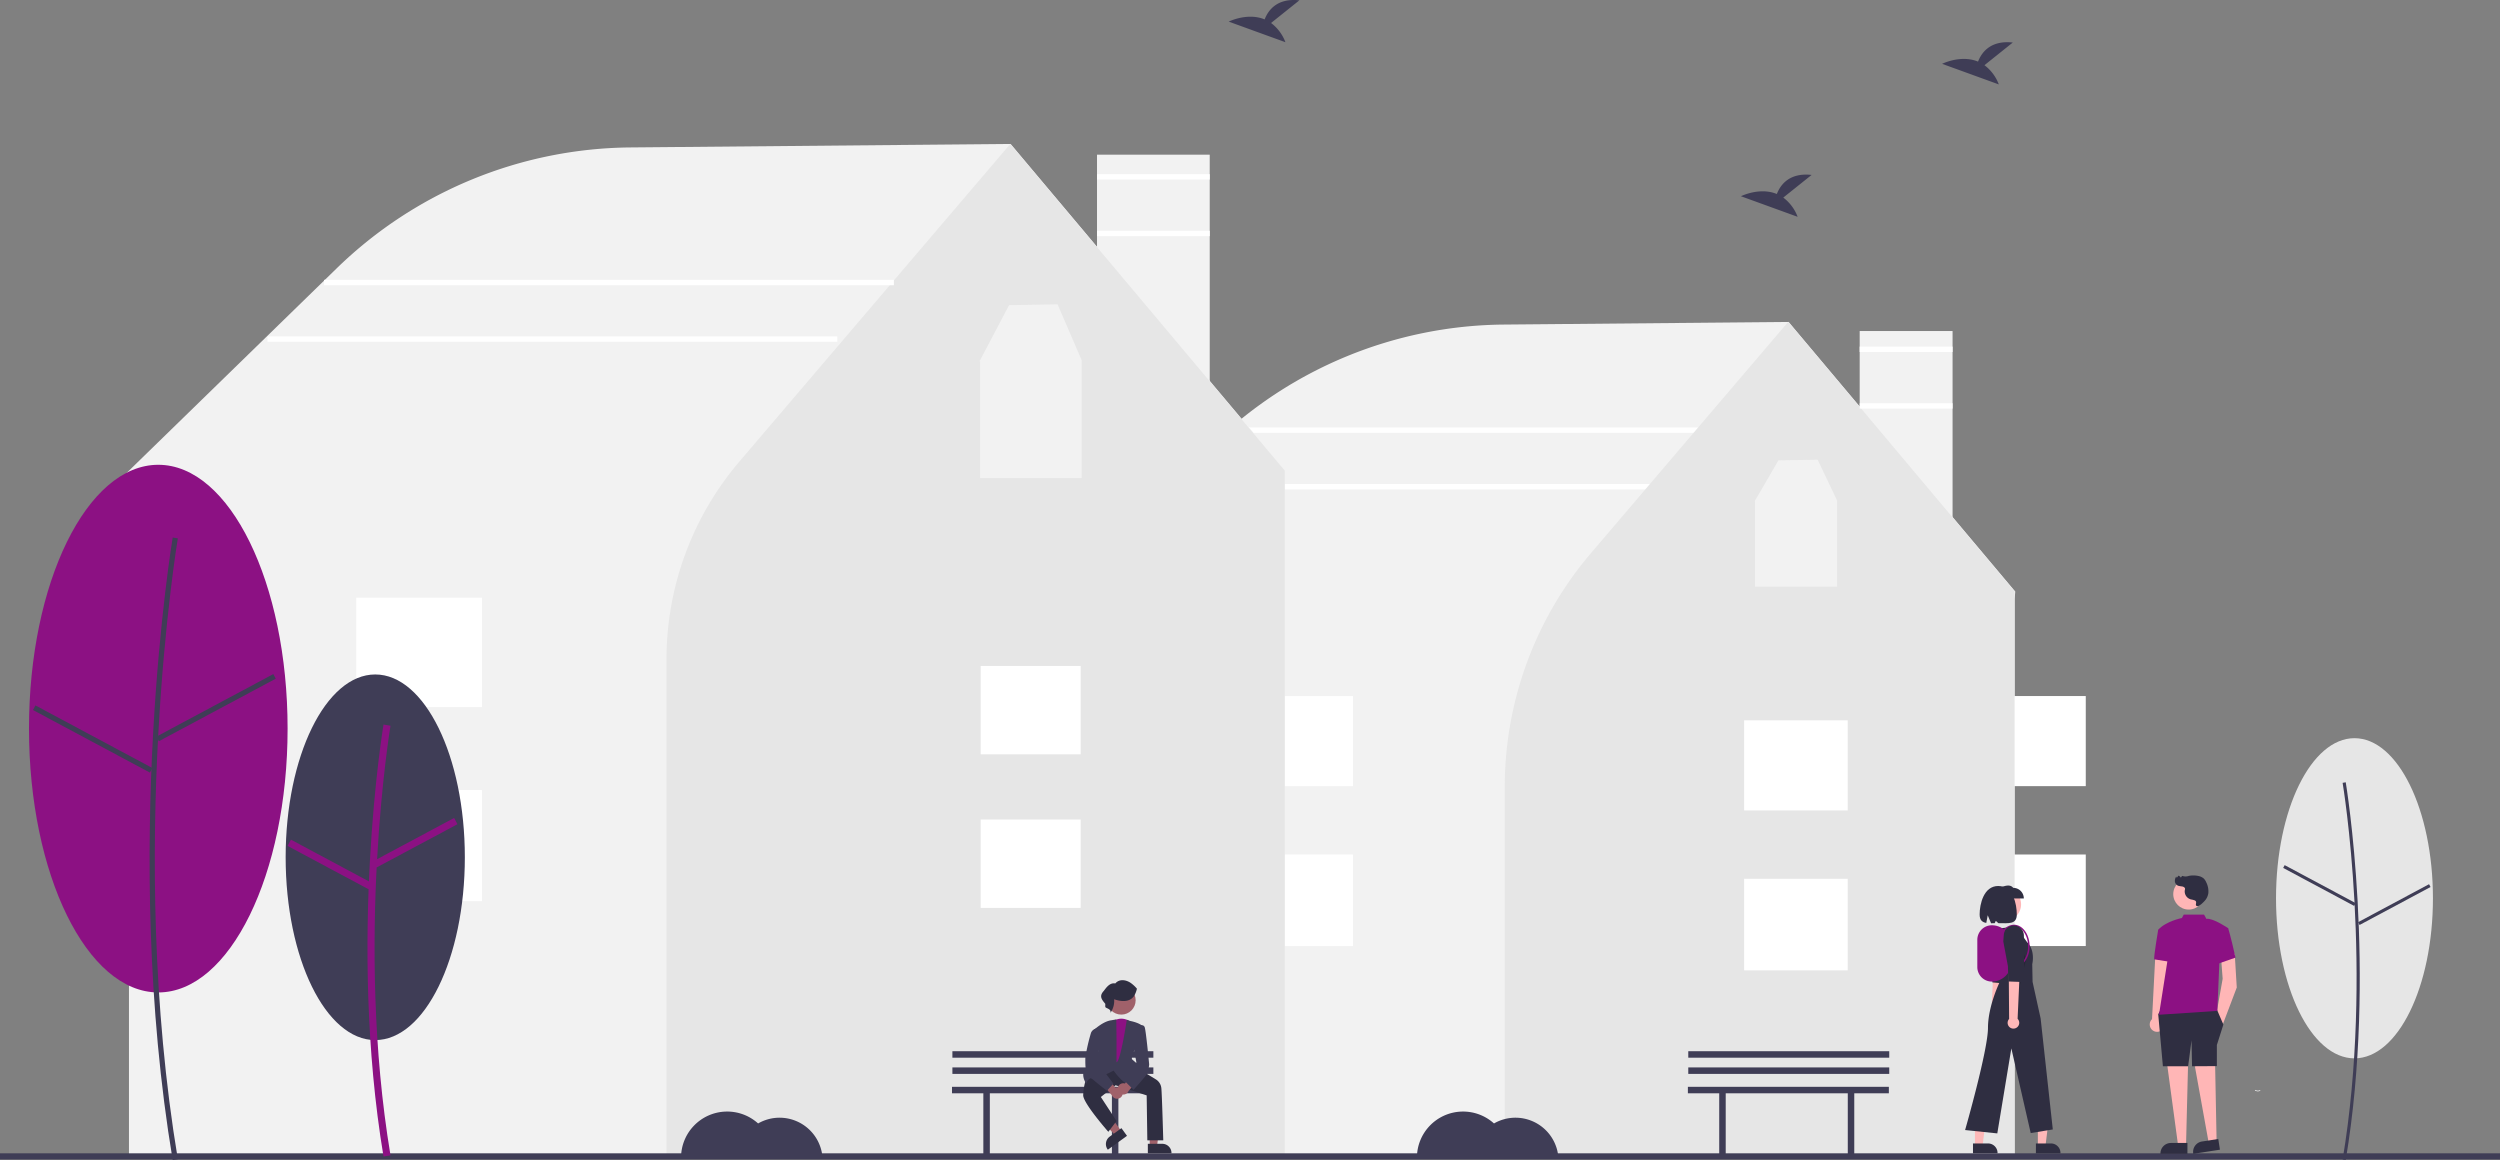 <svg xmlns="http://www.w3.org/2000/svg" data-name="Layer 1" width="927.825" height="430.531" viewBox="0 0 927.825 430.531" xmlns:xlink="http://www.w3.org/1999/xlink"><rect x="0" y="0" width="927.825" height="430.531" fill="#808080" stroke="none"/><path d="M883.774,664.286H530.184V456.8l-1.625-1.045,57.395-55.902a156.804,156.804,0,0,1,108.449-44.664l105.509-.964.152.18L884.019,454.283l-.248,2.765Z" transform="translate(-136.087 -234.734)" fill="#f2f2f2"/><rect x="460.692" y="158.642" width="211.472" height="2" fill="#fff"/><rect x="439.692" y="179.642" width="211.472" height="2" fill="#fff"/><rect id="a2154f00-ed14-462d-b588-8472cd78aad3" data-name="Rectangle 371" x="735.65" y="317.131" width="38.44" height="33.977" fill="#fff"/><rect id="eab3f4c7-6f92-4328-96cc-d5b6a118827f" data-name="Rectangle 372" x="735.65" y="258.322" width="38.44" height="33.438" fill="#fff"/><rect x="690.184" y="122.855" width="34.47" height="119.3" fill="#f2f2f2"/><path d="M883.774,664.285H694.549V526.786a133.786,133.786,0,0,1,31.97-86.746l73.249-85.876,84.005,100.006Z" transform="translate(-136.087 -234.734)" fill="#e6e6e6"/><rect id="a6590c42-447c-4063-b06f-22960ea9e1c6" data-name="Rectangle 374" x="647.299" y="326.147" width="38.44" height="33.977" fill="#fff"/><rect id="a578d772-16a5-40c1-af18-cd3a687ecce1" data-name="Rectangle 375" x="647.299" y="267.337" width="38.44" height="33.438" fill="#fff"/><rect id="ed02d0f4-f24a-4a19-b524-9521b83f0535" data-name="Rectangle 378" x="463.685" y="317.131" width="38.44" height="33.977" fill="#fff"/><rect id="b847f630-38c4-41e6-9edb-729b8a62aeb5" data-name="Rectangle 379" x="463.685" y="258.322" width="38.44" height="33.438" fill="#fff"/><rect x="407.134" y="57.405" width="41.83" height="144.8" fill="#f2f2f2"/><path d="M612.902,664.284H183.948V412.504l-1.908-1.229.45-.438,78.349-76.315A158.222,158.222,0,0,1,370.274,289.451l140.894-1.287.152.18L613.192,409.535l-.292,3.312Z" transform="translate(-136.087 -234.734)" fill="#f2f2f2"/><path d="M612.902,664.284h-229.458V479.407a113.13,113.13,0,0,1,27.034-73.353L511.046,288.149,612.902,409.402Z" transform="translate(-136.087 -234.734)" fill="#e6e6e6"/><rect id="ea84a9e5-6c52-4e5e-8073-8fad2571a91f" data-name="Rectangle 381" x="363.966" y="304.151" width="37.105" height="32.797" fill="#fff"/><rect id="f19b6ec7-0e8c-4fff-907a-924d40e6f96c" data-name="Rectangle 381" x="363.966" y="247.151" width="37.105" height="32.797" fill="#fff"/><rect id="acaff666-bc25-4fb5-a952-92ce00b7aba4" data-name="Rectangle 385" x="132.217" y="293.207" width="46.657" height="41.239" fill="#fff"/><rect id="b161f5b0-b707-4bd0-97aa-6c4dd340fe66" data-name="Rectangle 386" x="132.217" y="221.827" width="46.657" height="40.585" fill="#fff"/><rect id="bed8a224-40da-4f11-a19c-2b4f6eae74c1" data-name="Rectangle 387" y="428.03" width="927.825" height="2.285" fill="#3f3d56"/><ellipse id="eaa25ba1-fb02-4ae1-bc1b-a61530bf454c" data-name="Ellipse 519" cx="139.265" cy="318.161" rx="33.252" ry="67.848" fill="#3f3d56"/><path id="b4bf8935-d3ff-4e35-bb4f-d79f2288d23a-577" data-name="Path 2702" d="M278.423,663.952c-13.318-79.9-.134-159.52,0-160.314l2.591.439c-.134.79-13.242,79.988,0,159.444Z" transform="translate(-136.087 -234.734)" fill="#8c1183"/><rect id="b9f9a211-6e99-401f-90e8-cf0ebb439f20" data-name="Rectangle 388" x="273.16" y="546.19" width="34.1" height="2.628" transform="translate(-360.014 -33.129) rotate(-28.142)" fill="#8c1183"/><rect id="e0f316f7-4b6f-4546-8015-4a3c859d357e" data-name="Rectangle 389" x="257.161" y="538.514" width="2.628" height="34.101" transform="translate(-489.401 286.541) rotate(-61.842)" fill="#8c1183"/><ellipse id="f9fb50b4-1b5d-416e-9e0d-266f30cba72e" data-name="Ellipse 520" cx="58.747" cy="270.411" rx="47.988" ry="97.915" fill="#8c1183"/><path id="a800d1c2-f743-4d93-bec2-cff0f953733c-578" data-name="Path 2703" d="M200.179,665.266c-19.194-115.162-.194-229.905,0-231.051l1.911.324c-.194,1.143-19.138,115.577,0,230.409Z" transform="translate(-136.087 -234.734)" fill="#3f3d56"/><rect id="fb01bfd3-0095-4a66-b946-3896d80fc39c" data-name="Rectangle 390" x="191.672" y="496.396" width="49.213" height="1.939" transform="translate(-345.106 -73.927) rotate(-28.142)" fill="#3f3d56"/><rect id="b67993a5-f0ea-4993-bd83-fcb2f25516f5" data-name="Rectangle 391" x="169.509" y="484.398" width="1.939" height="49.213" transform="translate(-494.823 184.371) rotate(-61.842)" fill="#3f3d56"/><path id="a58bbeb0-9bd3-48cd-81c7-bf267a60ca0e-579" data-name="Path 2708" d="M797.91,308.067l10.519-8.414c-8.172-.9-11.53,3.555-12.9,7.083-6.384-2.651-13.335.823-13.335.823l21.047,7.641a15.926,15.926,0,0,0-5.328-7.134Z" transform="translate(-136.087 -234.734)" fill="#3f3d56"/><path id="f9b938cf-521f-4b64-a4af-443f90f250ff-580" data-name="Path 2709" d="M607.814,243.266l10.519-8.414c-8.172-.9-11.53,3.555-12.9,7.083-6.384-2.651-13.335.823-13.335.823l21.047,7.641A15.927,15.927,0,0,0,607.814,243.266Z" transform="translate(-136.087 -234.734)" fill="#3f3d56"/><path id="a8da215e-7841-4236-9b2d-2b5040889003-581" data-name="Path 2710" d="M872.576,258.932l10.519-8.414c-8.172-.9-11.53,3.555-12.9,7.083-6.384-2.651-13.335.823-13.335.823l21.047,7.641a15.926,15.926,0,0,0-5.328-7.134Z" transform="translate(-136.087 -234.734)" fill="#3f3d56"/><path id="f0e6e0e6-42da-4f68-a4c7-39fa16634762-582" data-name="Path 2712" d="M425.411,649.546a15.907,15.907,0,0,0-7.966,2.138,17.12,17.12,0,0,0-28.6,12.718h52.507a15.987,15.987,0,0,0-15.94-14.855Z" transform="translate(-136.087 -234.734)" fill="#3f3d56"/><path id="a1a48b26-c08c-4af6-a63a-aec9264485a6-583" data-name="Path 2713" d="M698.52,649.546a15.907,15.907,0,0,0-7.966,2.138,17.12,17.12,0,0,0-28.6,12.718h52.507A15.987,15.987,0,0,0,698.52,649.546Z" transform="translate(-136.087 -234.734)" fill="#3f3d56"/><g id="b7f6eb98-a688-40b6-a6fe-b95f7faf89e9" data-name="Group 204"><path id="a2b702d6-67ae-4451-8add-a2f537c8659d-584" data-name="Path 2714" d="M563.99,638.084h-74.586v2.406h11.632v22.857h2.406v-22.857h45.306v22.857h2.406v-22.857h12.835Z" transform="translate(-136.087 -234.734)" fill="#3f3d56"/><rect id="e92a1475-8072-45d0-b33d-944691a78c33" data-name="Rectangle 400" x="353.463" y="396.151" width="74.586" height="2.406" fill="#3f3d56"/><rect id="b6a0a497-0aca-42fa-836e-077aa391619e" data-name="Rectangle 401" x="353.463" y="390.136" width="74.586" height="2.406" fill="#3f3d56"/></g><ellipse id="fb6c0aeb-9c49-4f71-adc3-f096e0d8dfbf" data-name="Ellipse 525" cx="873.818" cy="333.374" rx="29.118" ry="59.413" fill="#e6e6e6"/><path id="b1a6d698-dda0-490a-ac80-38ce87516ad9-585" data-name="Path 2716" d="M1006.662,665.266c11.647-69.878.117-139.5,0-140.2l-1.16.2c.117.693,11.613,70.13,0,139.808Z" transform="translate(-136.087 -234.734)" fill="#3f3d56"/><rect id="ec111ffd-238a-4858-990a-57023cafb3d8" data-name="Rectangle 406" x="996.302" y="548.447" width="1.177" height="29.872" transform="translate(-106.29 941.772) rotate(-61.847)" fill="#3f3d56"/><rect id="e635c501-1628-42d4-a3a5-c4826c51f25c" data-name="Rectangle 407" x="1009.753" y="569.86" width="29.872" height="1.177" transform="translate(-284.011 316.238) rotate(-28.153)" fill="#3f3d56"/><g id="e6d5674b-00e7-4467-bab6-ed987278fef8" data-name="Group 202"><path id="e1ce62fd-b420-4db2-ab4c-e67ce8dd22d3-586" data-name="Path 2721" d="M974.804,639.347a1.77,1.77,0,0,1-1.677-.085c-.128-.078-.232.13-.1.208a1.983,1.983,0,0,0,1.855.1.121.121,0,0,0,.074-.147.117.117,0,0,0-.146-.078Z" transform="translate(-136.087 -234.734)" fill="#fff"/><path id="fb654e67-0d02-4c8d-bcee-f27f565fe02d-587" data-name="Path 2749" d="M938.012,617.311a2.715,2.715,0,0,0,.746-4.095l3.156-24.522-5.9.248-1.245,24.026a2.729,2.729,0,0,0,3.243,4.343Z" transform="translate(-136.087 -234.734)" fill="#ffb6b6"/><path id="a488bb03-142b-4649-b46b-ce040c2328f3-588" data-name="Path 2750" d="M965.46,588.691l.758,12.538-5.117,13.514-2.445-3.615,2.33-13.147-.646-8.411Z" transform="translate(-136.087 -234.734)" fill="#ffb6b6"/><path id="f0ef5070-4018-49e8-960c-7187773c9309-589" data-name="Path 2751" d="M958.133,627.349l.628,32.23-2.755.427-5.955-32.987Z" transform="translate(-136.087 -234.734)" fill="#ffb6b6"/><path id="fb7c6aba-de42-4943-8375-93a8e608f158-590" data-name="Path 2752" d="M940.265,628.907l4.312,31.946h2.788l.836-33.51Z" transform="translate(-136.087 -234.734)" fill="#ffb6b6"/><circle id="b6f1e84f-de40-4eb0-b986-5230eeabe2b6" data-name="Ellipse 528" cx="812.292" cy="331.834" r="5.733" fill="#ffb6b6"/><path id="f5873d16-c2b8-4b32-b8ce-4dfe24df8d00-591" data-name="Path 2754" d="M958.835,609.371l2.406,5.625-2.406,7.569v7.834l-9.213.055-.2-9.634-1.24,9.634h-9.381l-1.736-19.31,2.491-4.57Z" transform="translate(-136.087 -234.734)" fill="#2f2e41"/><path id="b50d2378-3b60-4f71-817b-0ffe618fac58-592" data-name="Path 2755" d="M946.538,574.179l-.678,1.256s-5.846,1.139-8.8,4.357l3.965,8.1-3.672,23.445,21.648-1.443.768-18.051,3.258-12.625s-5.647-3.873-8.084-3.466l-.853-1.568Z" transform="translate(-136.087 -234.734)" fill="#8c1183"/><path id="b1c08a75-8ec9-4886-9316-db9a3786fe59-593" data-name="Path 2756" d="M942.622,580.636l-5.564-.843s-1.523,8.935-1.511,10.975l6.716,1.071Z" transform="translate(-136.087 -234.734)" fill="#8c1183"/><path id="b7e6bad9-42bd-4009-bf9c-01fa534afc33-594" data-name="Path 2757" d="M960.368,579.782l2.659-.57s1.026,3.255,2.718,10.921l-6.912,2.412Z" transform="translate(-136.087 -234.734)" fill="#8c1183"/><path id="e547f758-b125-48f0-a3f2-c593124eae11-595" data-name="Path 2758" d="M947.908,662.949h-10.013v-.127a3.9,3.9,0,0,1,3.9-3.9h6.113Z" transform="translate(-136.087 -234.734)" fill="#2f2e41"/><path id="a5abfdf4-c3af-402b-ba0c-8bb282f8d7b3-596" data-name="Path 2759" d="M959.972,661.417l-9.894,1.532-.019-.125a3.9,3.9,0,0,1,3.255-4.447h0l6.043-.936Z" transform="translate(-136.087 -234.734)" fill="#2f2e41"/><path id="bd2c52c0-fba3-4836-9bfb-70573bfe7e73-597" data-name="Path 2800" d="M950.627,568.899a8.206,8.206,0,0,0-1.348-.351,3.063,3.063,0,0,1-2.343-3.453,1.556,1.556,0,0,0,.084-.569c-.06-.426-.559-.7-1.037-.8a11.525,11.525,0,0,1-1.444-.24,1.953,1.953,0,0,1-1.276-1.532,2.844,2.844,0,0,1,.484-1.908l.173.434a1.616,1.616,0,0,0,.564-.738,1.143,1.143,0,0,1,.886.622c.277.143.317-.444.624-.53a.612.612,0,0,1,.382.082,3.5,3.5,0,0,0,2-.1,8.575,8.575,0,0,1,3.489,0,4.415,4.415,0,0,1,2.062.927,4.233,4.233,0,0,1,.961,1.445,7.412,7.412,0,0,1,.778,4.051,5.419,5.419,0,0,1-1.547,3.038c-.442.445-1.883,2-2.673,1.731C950.454,570.674,951.797,569.439,950.627,568.899Z" transform="translate(-136.087 -234.734)" fill="#2f2e41"/></g><g id="f113d3c6-765b-418c-a680-f18597c55a1b" data-name="Group 203"><path id="fc5ed3c1-c68d-40d2-b7a6-abe3b4a2a74d-598" data-name="Path 2809" d="M877.494,615.079a1.954,1.954,0,0,0,.465-2.959l2.539-25.476-4.239.281-1.174,25.086a1.964,1.964,0,0,0,2.41,3.068Z" transform="translate(-136.087 -234.734)" fill="#feb8b8"/><path id="a008d3da-b54e-4923-9038-9867749ffee1-599" data-name="Path 2810" d="M874.54,585.698l1.111,8.447-.154,5.177,4.663.427.934-4.306.515-11.4a3.4,3.4,0,0,0-3.006-3.533h0a3.4,3.4,0,0,0-3.765,2.933Z" transform="translate(-136.087 -234.734)" fill="#2f2e41"/><path id="ebb1e42f-8de7-4654-9747-025b9834ff06-600" data-name="Path 2811" d="M892.396,660.022h2.825l1.345-10.909h-4.174Z" transform="translate(-136.087 -234.734)" fill="#feb8b8"/><path id="a35d91d7-34c0-4dd3-9e8f-4f1bbf8a8f5c-601" data-name="Path 2812" d="M891.675,662.765h9.12v-.115a3.55,3.55,0,0,0-3.549-3.55h-5.57Z" transform="translate(-136.087 -234.734)" fill="#2f2e41"/><path id="a1f78e26-4946-4012-8d05-fc85d50d3a11-602" data-name="Path 2813" d="M869.042,660.022h2.828l1.346-10.909h-4.174Z" transform="translate(-136.087 -234.734)" fill="#feb8b8"/><path id="e8271c9c-db88-4a38-868d-596fdbbe0842-603" data-name="Path 2814" d="M868.321,662.765h9.12v-.115a3.55,3.55,0,0,0-3.549-3.55h-5.57Z" transform="translate(-136.087 -234.734)" fill="#2f2e41"/><circle id="b88cef57-831c-4e73-93ef-4ce4c84855e9" data-name="Ellipse 532" cx="743.953" cy="335.63" r="6.132" fill="#feb8b8"/><path id="ba66fbbf-93e8-4cf1-ad4a-d3a9d01d0c08-604" data-name="Path 2815" d="M880.833,578.985l-4.255.486h0a11.324,11.324,0,0,0-1.448,10.225l3.211,9.289s-4.457,8.936-4.457,17.232-8.489,37.91-8.489,37.91l11.949,1.246,5.214-31.547,7.185,31.42,8.2-1.335-4.517-41.2-2.985-13.559-.126-6.603s1.269-4.962-1.907-8.138l-3.878-5.4Z" transform="translate(-136.087 -234.734)" fill="#2f2e41"/><path id="adc0a8ff-b80e-404d-9cbd-0bdc38dcadd7-605" data-name="Path 2816" d="M887.188,568.174h-9.014v-3.928c1.978-.786,3.913-1.454,5.083,0a3.928,3.928,0,0,1,3.928,3.928h.003Z" transform="translate(-136.087 -234.734)" fill="#2f2e41"/><path id="a9ea9b79-794e-43c8-9184-cfa6df2e5b1c-606" data-name="Path 2817" d="M877.683,563.553c-5.387,0-6.895,6.752-6.895,10.561,0,2.124.961,2.884,2.47,3.141l.533-2.843,1.249,2.966c.424,0,.87-.006,1.331-.015l.423-.872.944.856c3.781.006,6.838.557,6.838-3.233C884.574,570.306,883.252,563.553,877.683,563.553Z" transform="translate(-136.087 -234.734)" fill="#2f2e41"/><path id="af0349f9-456a-4dd2-a64e-6531d0c151a5-607" data-name="Path 2818" d="M885.646,600.848l.228-9.891.6-4.391,1.494,4.35Z" transform="translate(-136.087 -234.734)" opacity="0.2" style="isolation:isolate"/><path d="M875.313,599.029h-.001a5.398,5.398,0,0,1-5.385-5.391V583.515a5.399,5.399,0,0,1,5.385-5.386,7.279,7.279,0,0,1,7.271,7.271v6.358A7.279,7.279,0,0,1,875.313,599.029Z" transform="translate(-136.087 -234.734)" fill="#8c1183"/><path id="f944ffa0-7c6b-4400-915a-69234f51563c-608" data-name="Path 2822" d="M887.311,591.911a9.417,9.417,0,0,0,2.018-6.03c0-4.39-2.615-7.961-5.829-7.961a5.36,5.36,0,0,0-4.46,2.829l.484.3a4.808,4.808,0,0,1,3.976-2.559c2.9,0,5.26,3.316,5.26,7.393a8.843,8.843,0,0,1-1.883,5.662Z" transform="translate(-136.087 -234.734)" fill="#8c1183"/><path id="ec3de1bf-746d-4468-9eef-f7ee611e3754-609" data-name="Path 2823" d="M884.548,616.107a2.141,2.141,0,0,0,.333-3.265l1.263-28.024-4.621.56.206,27.516a2.152,2.152,0,0,0,2.819,3.213Z" transform="translate(-136.087 -234.734)" fill="#feb8b8"/><path id="f5efdb27-b8cb-453b-a7a0-ebd86690dd4e-610" data-name="Path 2824" d="M879.571,584.14l1.718,9.176.139,5.673,5.126.19.766-4.766-.114-12.5a3.727,3.727,0,0,0-3.5-3.686h0a3.727,3.727,0,0,0-3.945,3.433Z" transform="translate(-136.087 -234.734)" fill="#2f2e41"/></g><g id="f3a52820-5da4-4b42-9266-f78e9fe7018d" data-name="Group 205"><path id="a893f891-f54b-45a9-863c-d8f504ba27e5-611" data-name="Path 2714-2" d="M837.096,638.084h-74.586v2.406h11.632v22.857h2.406v-22.857h45.306v22.857h2.406v-22.857h12.835Z" transform="translate(-136.087 -234.734)" fill="#3f3d56"/><rect id="acd566dc-6da0-4893-9936-737f20e2ae79" data-name="Rectangle 400-2" x="626.57" y="396.151" width="74.586" height="2.406" fill="#3f3d56"/><rect id="a718245b-7267-423b-9db7-7deabc7ded2f" data-name="Rectangle 401-2" x="626.57" y="390.136" width="74.586" height="2.406" fill="#3f3d56"/></g><circle id="f99f95d7-6e4c-45e5-9ca3-115f1183054f" data-name="Ellipse 533" cx="416.155" cy="371.232" r="5.318" fill="#a0616a"/><g id="ada0ff63-34b6-473e-888e-14c468d60184" data-name="Group 206"><path id="f6aff86a-449a-4efa-96e1-5e9aeb63600f-612" data-name="Path 2833" d="M562.779,660.124h2.722l1.3-10.5h-4.022Z" transform="translate(-136.087 -234.734)" fill="#a0616a"/><path id="be6cb877-ace5-48c6-bd02-c8097b1472ff-613" data-name="Path 2834" d="M562.085,659.236h5.361a3.417,3.417,0,0,1,3.417,3.416v.111h-8.778Z" transform="translate(-136.087 -234.734)" fill="#2f2e41"/><path id="f72c38d0-548e-4cbc-be70-00a274c38ac9-614" data-name="Path 2835" d="M552.244,654.543l-2.206,1.6-7.2-7.748,3.255-2.355Z" transform="translate(-136.087 -234.734)" fill="#a0616a"/><path id="f50cadf5-a7b6-4eb1-a003-daa0c7a8710f-615" data-name="Path 2836" d="M554.351,656.28l-7.112,5.146-.065-.09a3.417,3.417,0,0,1,.765-4.771h0l4.344-3.143Z" transform="translate(-136.087 -234.734)" fill="#2f2e41"/><path id="be113f8e-4433-4984-a5b5-4a984297f3c3-616" data-name="Path 2837" d="M555.221,613.73a5.2,5.2,0,0,0-5.945,0l-2.137,17.828h6.418l.951-5.7,2.139-8.557Z" transform="translate(-136.087 -234.734)" fill="#8c1183"/><path id="afa107ec-0e1f-4b07-9537-fe3a9a5f8e8b-617" data-name="Path 2838" d="M561.652,641.265l-11.519-3.761-5.491,4.357,5.834,8.918-3.051,4-.087-.1c-.379-.431-9.271-10.593-9.245-13.475a21.683,21.683,0,0,1,.982-5.76l2.889-4.1,4.1-1.206,13.572,1.9h.022l5.484,3.338a4.308,4.308,0,0,1,1.952,3.183c.235,2.119.709,19.092.714,19.263v.111h-5.914Z" transform="translate(-136.087 -234.734)" fill="#2f2e41"/><path id="b735e730-6705-4934-808d-0e6dc1de6035-618" data-name="Path 2839" d="M554.35,637.005c-2-.89-4.559-4.364-4.98-4.95-.824.448-6.831,3.659-8.525,2.834a3.145,3.145,0,0,0-1.558,1.8l-.05.251-.145-.211c-.027-.039-2.636-3.919.739-6.33a10.55,10.55,0,0,0,3.992-4.673l-1.67-8.826.044-.041c.137-.127,3.388-3.118,6.354-3.474l1.83-.323.08,6.966v8.918c1.478-.186,3.817-15.768,3.817-15.768l1.222.448c.316.061,3.865.77,4.807,2.182l.031.046-3.228,8.728-.944,1.421v1.819l5.516,4.8-.078.082c-.188.2-4.255,4.427-6.624,4.426A1.536,1.536,0,0,1,554.35,637.005Z" transform="translate(-136.087 -234.734)" fill="#3f3d56"/><path id="ade73258-5ca4-4173-8b1c-41e04f44844d-619" data-name="Path 2840" d="M550.904,638.59a2.082,2.082,0,0,1,2.685-1.727l3.048-3.654,2.672,1.311-4.377,5.1a2.093,2.093,0,0,1-4.028-1.029Z" transform="translate(-136.087 -234.734)" fill="#a0616a"/><path id="fb6336a6-3b5c-4476-975a-6834746d9cfa-620" data-name="Path 2841" d="M553.058,635.492l4.782-6.455-1.184-6.4,1.922-7.206.048-.021a2.479,2.479,0,0,1,1.658-.114,1.121,1.121,0,0,1,.624.648c.476,1.189,1.623,13.3,1.671,13.838a13.684,13.684,0,0,1-.724,3.366c-.477.953-4.824,5.762-5.008,5.967l-.076.084Z" transform="translate(-136.087 -234.734)" fill="#3f3d56"/><path id="b93590be-0d48-4c9c-8edf-7b9cf6debf72-621" data-name="Path 2842" d="M556.811,604.598c-1.77,2.226-4.8,1.818-7.231,1a7.693,7.693,0,0,1-1.369,5.022c.313-1.263-1.007-1.514-1.778-1.984-.3-.376-.05-.936-.172-1.4-1.384-1.622-2.3-2.846-.524-4.75,1.04-1.392,2.288-3.129,4.269-2.764,1.568-1.829,4.136-1.353,5.889-.074a12.519,12.519,0,0,1,2.136,2.007,8.5,8.5,0,0,1-1.109,2.786" transform="translate(-136.087 -234.734)" fill="#2f2e41"/><path id="b24fdcc1-dbae-4f5c-89cb-c8a774e1760c-622" data-name="Path 2845" d="M552.746,640.144a2.082,2.082,0,0,0-2.685-1.727l-3.048-3.654-2.672,1.311,4.377,5.1a2.093,2.093,0,0,0,4.028-1.029Z" transform="translate(-136.087 -234.734)" fill="#a0616a"/><path id="f543f9b6-75c6-481a-84a9-cd09bde9e30c-623" data-name="Path 2846" d="M546.836,639.489c-.273-.2-6.684-5.024-7.4-6.456s-.54-5.684-.53-5.877a69.59,69.59,0,0,1,2.072-9.068,2.627,2.627,0,0,1,3.391-1.518q.039.015.078.031l.074.03-1.073,12.518,5.853,7.764-2.384,2.635Z" transform="translate(-136.087 -234.734)" fill="#3f3d56"/></g><path id="e743b151-a501-4802-bd45-1d20431e6e42-624" data-name="Path 2700" d="M537.551,368.48,528.583,347.674l-18.002.321-10.92,20.742.22.277h-.079v43.144H537.527v-43.144Z" transform="translate(-136.087 -234.734)" fill="#f2f2f2"/><path id="f115d1b6-9c1d-4192-bab1-4c1681c44a09-625" data-name="Path 2700" d="M817.916,420.557l-7.247-15.208-14.547.234-8.825,15.162.178.202h-.063v31.536h30.485V420.947Z" transform="translate(-136.087 -234.734)" fill="#f2f2f2"/><rect x="120.268" y="103.854" width="211.472" height="2" fill="#fff"/><rect x="99.268" y="124.854" width="211.472" height="2" fill="#fff"/><rect x="690.184" y="128.645" width="34.47" height="2" fill="#fff"/><rect x="690.184" y="149.645" width="34.47" height="2" fill="#fff"/><rect x="407.134" y="64.645" width="41.83" height="2" fill="#fff"/><rect x="407.134" y="85.645" width="41.83" height="2" fill="#fff"/></svg>